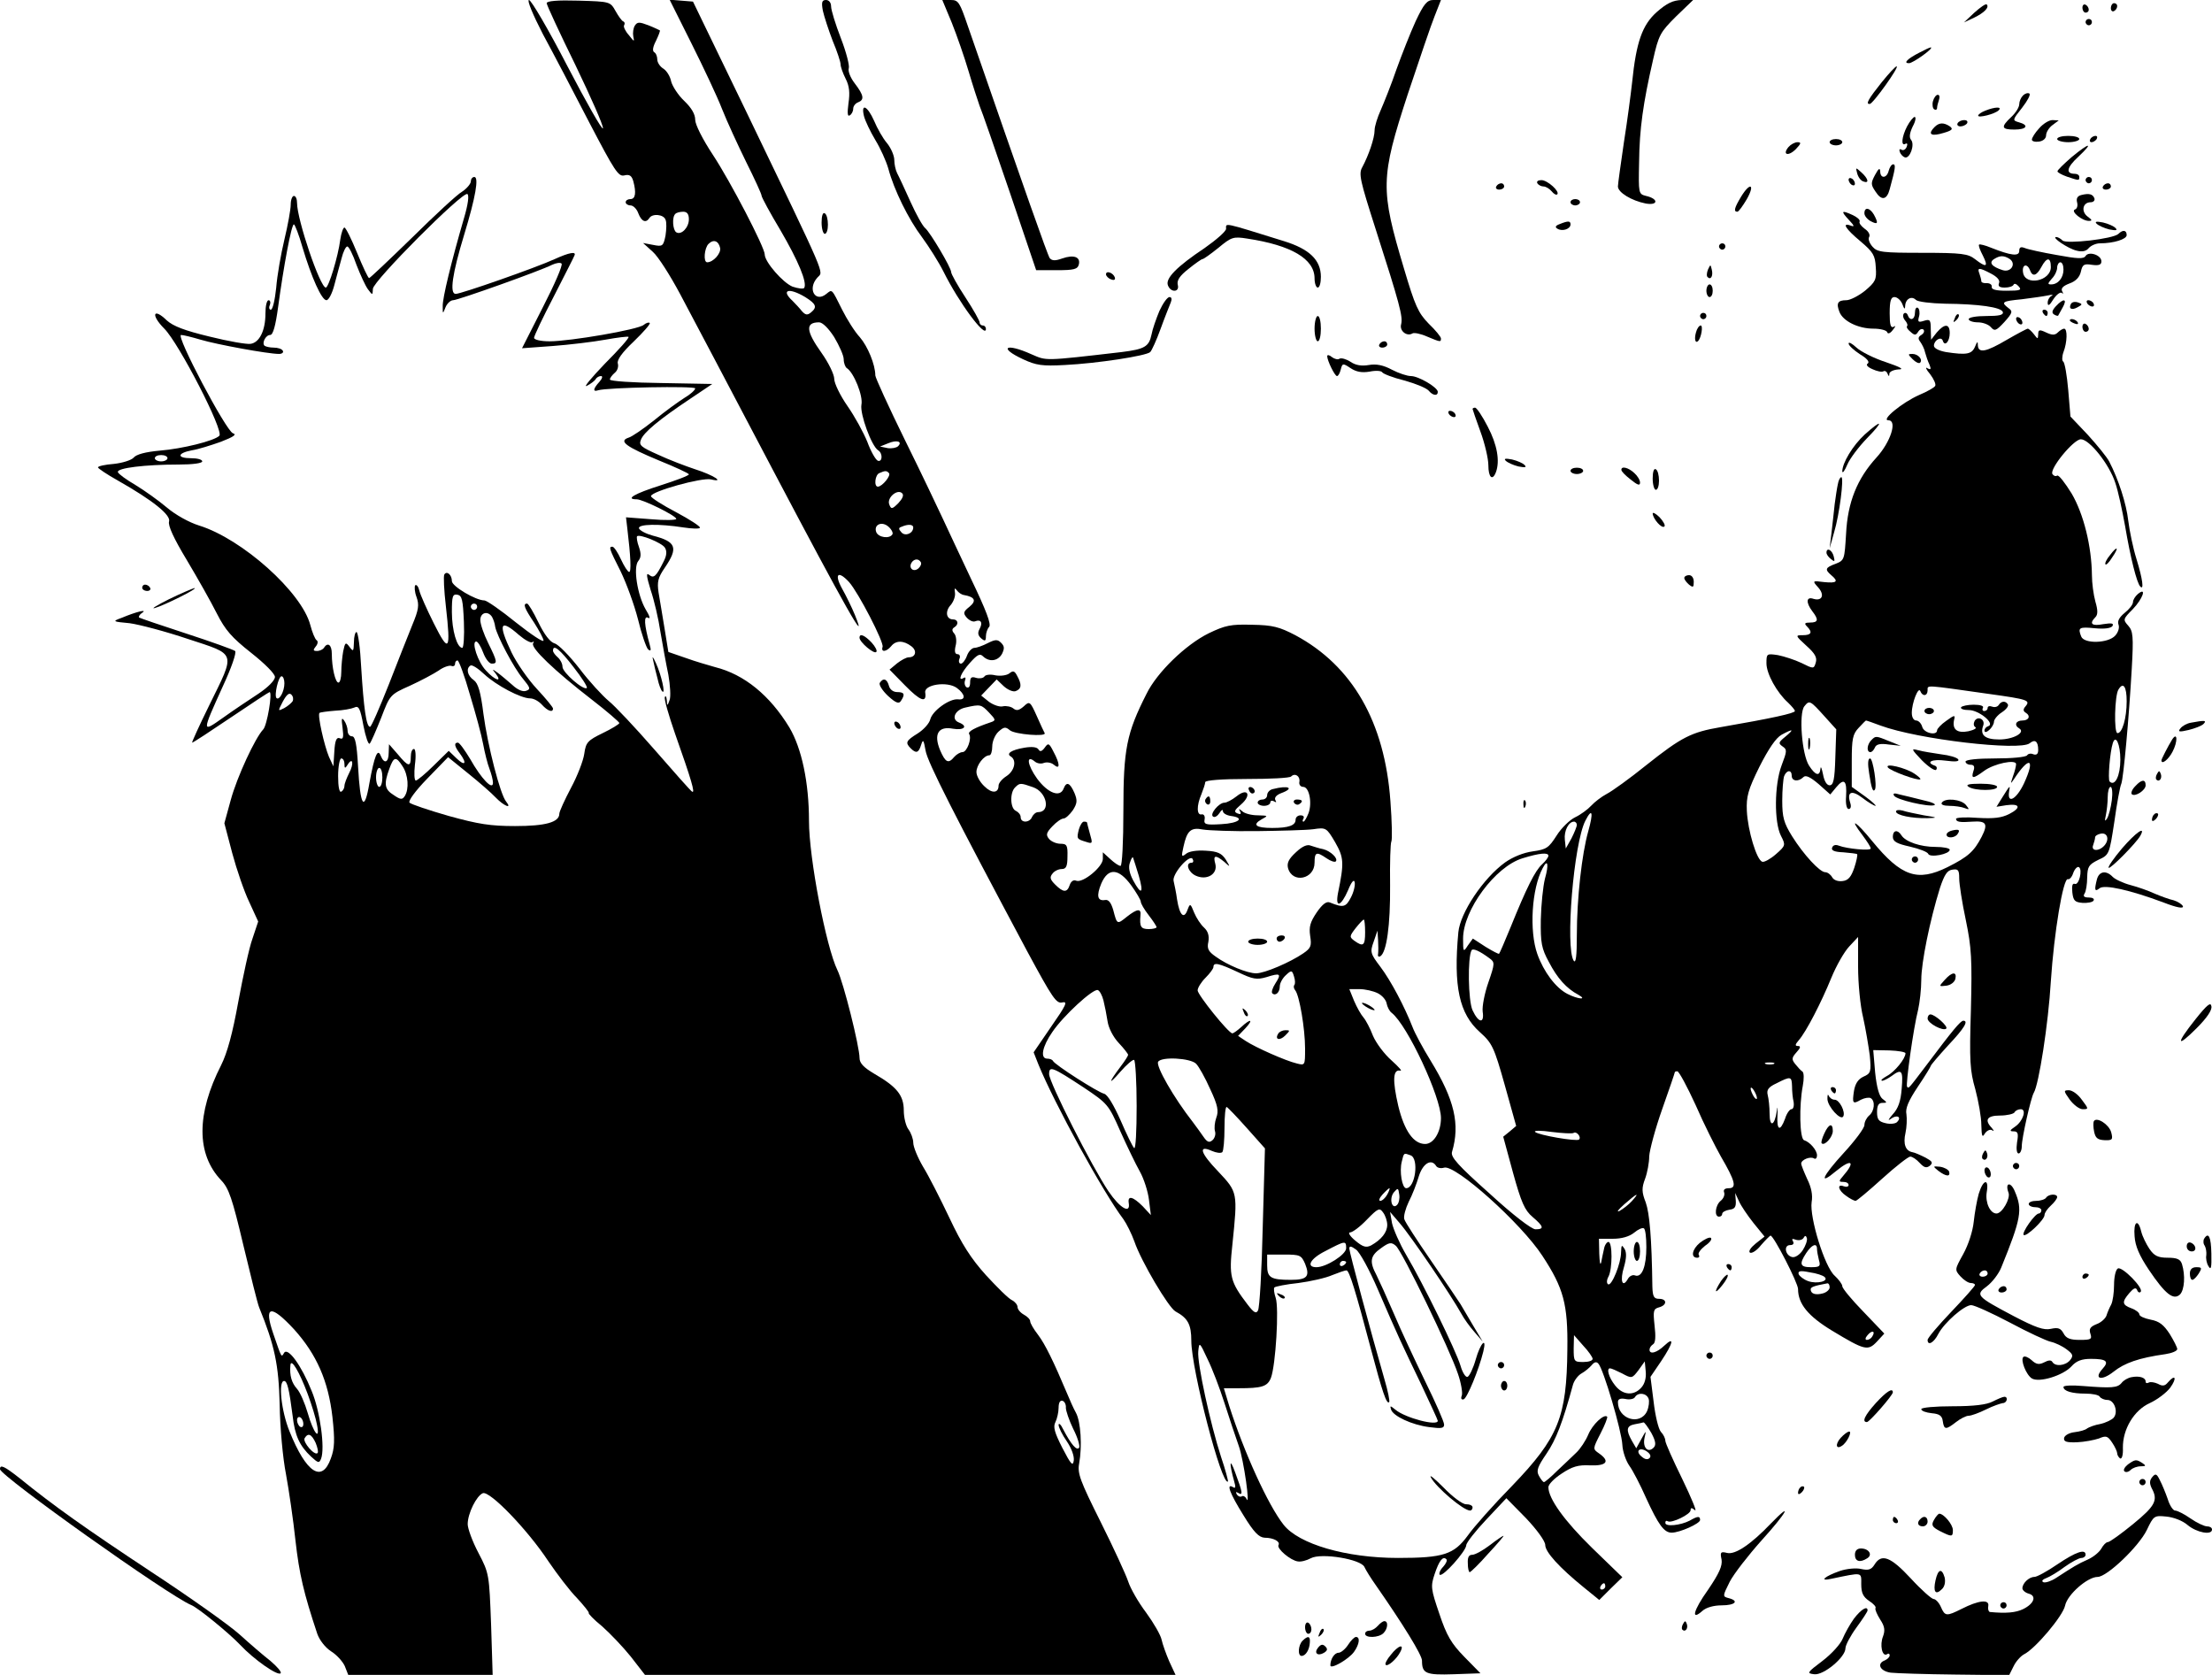 <svg version="1.0" xmlns="http://www.w3.org/2000/svg" width="700pt" height="530pt" viewBox="0 0 700 530" preserveAspectRatio="xMidYMid meet">
<g transform="translate(0,530) scale(0.1,-0.1)" fill="#000000" stroke="none">
<path d="M1718 5192 c32 -59 98 -185 147 -280 80 -153 92 -172 111 -167 16 4
23 -1 28 -18 10 -37 7 -57 -9 -57 -8 0 -15 -4 -15 -10 0 -5 7 -10 15 -10 9 0
20 -11 25 -25 10 -26 24 -32 35 -15 9 15 45 12 51 -5 4 -8 3 -31 0 -51 -7 -33
-9 -35 -39 -29 l-32 6 31 -28 c17 -15 55 -75 86 -133 31 -58 165 -312 298
-565 223 -423 300 -560 255 -450 -9 22 -27 59 -40 82 -26 47 -13 59 22 21 30
-34 111 -191 106 -205 -6 -18 12 -16 27 2 15 19 39 19 64 0 19 -14 14 -35 -8
-35 -8 0 -24 -9 -37 -19 l-24 -20 49 -50 c48 -49 69 -57 64 -23 -5 26 70 37
100 15 27 -20 29 -39 4 -36 -27 3 -81 -36 -88 -63 -3 -13 -21 -33 -40 -45 -37
-23 -40 -29 -22 -47 17 -17 25 -15 33 11 6 19 8 16 14 -18 6 -37 92 -205 322
-636 80 -148 92 -166 111 -161 18 4 11 -10 -35 -76 l-56 -82 15 -38 c51 -125
206 -407 269 -490 10 -14 26 -46 35 -71 21 -62 108 -209 130 -221 39 -21 50
-41 50 -93 0 -90 97 -463 116 -445 1 2 -8 37 -22 78 -34 105 -76 297 -72 334
3 30 4 30 29 -24 15 -30 39 -93 54 -140 15 -47 35 -107 45 -135 16 -44 38
-201 24 -167 -3 6 -10 10 -14 7 -5 -3 -12 0 -16 6 -4 8 -3 9 4 5 16 -10 15 0
-9 64 -18 50 -20 32 -3 -29 5 -17 4 -22 -4 -17 -23 14 -10 -20 33 -89 33 -54
49 -70 67 -71 28 0 50 -12 44 -23 -7 -11 38 -49 61 -52 10 -2 28 3 41 10 33
18 160 -3 170 -28 4 -9 20 -35 35 -56 87 -125 147 -222 147 -240 0 -41 12 -46
101 -43 l84 3 -51 52 c-41 42 -56 67 -79 136 -27 79 -28 87 -15 126 14 42 26
58 37 47 4 -3 -1 -14 -10 -24 -10 -10 -14 -22 -11 -25 9 -9 83 74 84 93 0 8
29 45 64 82 l63 67 62 -63 c35 -37 61 -73 61 -85 0 -22 44 -71 123 -135 l48
-39 36 36 37 36 -96 93 c-88 86 -138 156 -138 192 0 9 19 28 42 43 33 22 52
28 90 26 53 -2 64 13 28 38 -20 14 -20 14 5 63 14 27 23 51 21 53 -10 10 -47
-25 -60 -57 -8 -19 -25 -45 -38 -57 -12 -12 -40 -38 -60 -57 -20 -20 -39 -36
-42 -36 -3 0 -10 9 -16 20 -9 16 -4 29 24 70 30 44 51 98 84 219 4 13 16 29
27 35 11 6 25 18 32 26 8 10 15 12 21 5 16 -16 74 -214 76 -257 1 -21 11 -50
22 -66 11 -15 35 -61 53 -102 39 -85 57 -110 81 -110 26 0 90 29 90 40 0 13
-7 13 -33 -2 -29 -15 -77 -20 -77 -7 0 6 3 8 8 5 12 -7 72 22 72 35 0 8 3 9
14 0 7 -6 -11 38 -40 98 -30 61 -54 115 -54 122 0 7 -6 20 -14 28 -8 9 -18 52
-23 95 l-10 79 34 50 c38 57 43 80 10 49 -24 -23 -47 -29 -47 -13 0 6 5 13 11
17 8 4 9 25 5 59 -5 47 -4 53 14 58 26 7 26 27 0 27 -16 0 -20 7 -21 38 -2
155 -9 233 -21 267 -13 33 -13 46 -2 75 7 19 13 51 13 71 1 19 19 87 41 149
22 62 40 115 40 117 0 2 4 3 8 3 5 0 31 -48 58 -107 26 -60 63 -133 80 -163
45 -77 51 -100 25 -100 -13 0 -18 -5 -15 -13 3 -8 -2 -20 -11 -27 -17 -14 -21
-50 -5 -50 6 0 10 4 10 9 0 5 10 11 23 13 17 2 21 9 20 28 l-2 25 12 -26 c6
-14 27 -45 46 -69 l35 -43 -28 -22 c-16 -13 -24 -25 -18 -29 6 -3 22 7 35 24
14 16 28 30 30 30 10 0 87 -150 87 -169 0 -47 32 -86 108 -132 103 -62 113
-65 142 -34 l23 25 -66 69 c-37 38 -67 74 -67 81 0 6 -11 21 -24 33 -32 28
-80 185 -73 233 4 22 -1 47 -14 73 -10 22 -19 44 -19 49 0 12 29 24 41 16 5
-3 9 2 9 10 0 16 -22 42 -41 48 -14 5 -16 109 -4 172 4 21 4 41 -1 45 -5 3
-15 14 -23 24 -12 15 -11 20 4 37 13 14 14 20 5 20 -10 0 -10 4 2 18 24 27 72
121 103 197 16 39 41 83 57 100 l28 30 0 -95 c0 -52 7 -124 16 -160 8 -36 17
-90 21 -120 5 -52 3 -57 -20 -67 -17 -8 -26 -22 -30 -45 -6 -40 -4 -43 22 -28
12 6 26 8 31 5 15 -9 12 -41 -5 -55 -8 -7 -15 -20 -15 -30 0 -10 -30 -50 -66
-89 -67 -73 -81 -105 -24 -57 50 41 63 31 22 -16 -14 -16 -13 -18 1 -18 10 0
17 -4 17 -10 0 -5 -7 -7 -15 -4 -23 9 -18 -13 7 -30 12 -9 26 -16 30 -16 4 0
42 32 84 70 43 39 83 70 89 70 7 0 20 -9 30 -20 14 -15 21 -17 32 -9 11 10 8
14 -14 26 -16 8 -34 16 -41 17 -22 4 -30 26 -22 61 4 18 5 45 3 59 -4 18 6 42
36 87 23 34 41 64 41 66 0 3 25 32 55 65 52 55 65 78 48 78 -9 0 -35 -32 -114
-137 -62 -82 -58 -77 -64 -72 -5 6 20 186 35 244 5 22 10 65 10 95 0 54 27
187 59 290 14 42 23 56 39 58 19 3 22 -1 22 -28 0 -17 9 -76 21 -132 18 -87
20 -124 16 -284 -5 -162 -3 -192 14 -251 10 -38 19 -88 19 -113 1 -36 3 -41
11 -27 6 9 16 14 22 11 8 -5 8 -3 0 7 -24 25 -15 39 26 39 22 0 43 5 46 10 3
6 12 10 20 10 19 0 7 -38 -18 -55 -18 -12 -18 -15 -5 -15 14 0 16 -7 11 -35
-3 -21 -1 -35 5 -35 5 0 10 10 10 23 0 26 29 154 38 169 16 26 46 218 54 353
10 153 39 328 54 323 5 -2 13 7 17 20 5 13 13 21 18 18 12 -8 0 -58 -13 -53
-8 3 -10 -6 -8 -27 3 -26 8 -31 32 -33 16 -1 32 2 35 7 4 6 -3 10 -15 10 -15
0 -19 4 -13 13 4 6 8 29 8 51 1 34 5 40 35 55 35 16 35 17 51 121 8 58 18 112
22 120 7 19 24 206 33 363 6 104 4 120 -11 137 -17 19 -17 21 14 52 32 33 46
73 16 48 -8 -7 -15 -18 -15 -25 0 -8 -12 -23 -26 -34 -17 -14 -24 -26 -20 -37
4 -10 -1 -25 -10 -35 -22 -25 -99 -27 -108 -3 -11 28 -7 31 43 26 31 -3 51 0
56 7 5 9 -3 10 -29 6 -36 -7 -46 1 -25 22 8 8 8 22 0 49 -6 22 -11 59 -11 84
-1 91 -26 193 -64 258 -21 34 -41 60 -46 57 -5 -3 -11 -1 -15 5 -10 16 67 110
90 110 27 0 90 -79 109 -138 9 -26 22 -87 31 -137 17 -100 37 -180 48 -191 12
-13 8 22 -12 87 -11 35 -22 89 -26 121 -6 54 -31 131 -60 187 -7 14 -38 52
-68 85 l-55 58 -7 84 c-4 46 -11 87 -16 90 -4 2 -4 16 1 30 12 31 13 74 2 74
-4 0 -13 -5 -20 -12 -9 -9 -18 -9 -37 0 -21 10 -25 9 -25 -6 -1 -16 -1 -16
-14 1 -7 9 -16 17 -19 17 -3 0 -33 -16 -66 -35 -66 -39 -91 -44 -92 -17 0 13
-2 12 -9 -5 -10 -24 -27 -27 -92 -17 -22 4 -38 12 -38 20 0 17 23 31 28 16 6
-20 22 -3 22 24 0 30 -16 31 -41 2 l-18 -23 -1 33 c0 29 -2 33 -21 27 -19 -6
-21 -4 -16 14 3 11 1 24 -4 27 -5 3 -9 -4 -9 -15 0 -23 -16 -28 -23 -8 -2 6
-8 9 -12 5 -4 -4 -3 -14 3 -21 7 -8 10 -16 7 -19 -3 -3 2 -11 11 -18 13 -12
17 -11 24 0 5 8 12 11 17 7 4 -5 1 -12 -7 -17 -10 -6 -11 -12 -3 -22 5 -7 13
-22 15 -33 3 -11 9 -29 14 -39 6 -15 4 -17 -7 -11 -7 5 -4 -4 9 -19 12 -16 19
-32 16 -37 -2 -5 -25 -18 -51 -29 -54 -24 -122 -80 -97 -80 29 0 7 -69 -38
-118 -61 -67 -91 -141 -96 -241 -5 -81 -5 -84 -33 -95 -33 -12 -35 -18 -14
-36 24 -20 18 -26 -22 -22 -38 5 -38 4 -20 -16 22 -24 14 -45 -14 -37 -23 8
-25 -11 -4 -39 21 -27 19 -36 -7 -36 -17 0 -19 -3 -10 -12 19 -19 14 -28 -13
-28 -24 0 -24 -1 11 -33 28 -25 35 -38 30 -54 -6 -20 -7 -20 -45 -1 -21 10
-55 21 -75 25 -35 5 -36 5 -36 -26 0 -33 33 -93 69 -125 11 -11 21 -22 21 -26
0 -7 -73 -23 -235 -51 -93 -16 -123 -31 -235 -120 -52 -42 -109 -83 -125 -91
-17 -9 -39 -26 -49 -37 -11 -12 -34 -29 -51 -37 -17 -8 -44 -34 -59 -58 -25
-39 -32 -44 -75 -50 -30 -4 -64 -18 -88 -35 -69 -50 -142 -159 -148 -221 -16
-172 3 -258 68 -316 39 -35 45 -47 79 -168 l36 -129 -20 -17 -21 -17 31 -114
c26 -94 37 -119 62 -140 35 -30 38 -39 9 -39 -12 0 -71 45 -145 113 -101 90
-124 116 -119 132 26 87 8 165 -68 289 -24 39 -50 87 -57 106 -25 64 -68 146
-102 191 -31 41 -33 46 -21 79 l12 35 2 -30 c1 -16 1 -36 0 -44 -2 -7 2 -10 7
-7 20 12 32 98 31 224 -1 71 1 134 4 139 3 5 2 63 -3 128 -18 250 -120 428
-301 525 -50 26 -71 32 -137 33 -67 2 -85 -2 -137 -27 -73 -36 -164 -124 -197
-192 -63 -124 -73 -175 -73 -367 0 -103 -4 -177 -9 -177 -6 0 -20 10 -33 22
l-23 21 0 -21 c0 -25 -63 -77 -84 -69 -9 4 -17 -2 -21 -14 -8 -24 -20 -24 -46
2 -16 16 -18 23 -8 35 6 8 19 14 29 14 14 0 18 9 18 40 1 35 -2 40 -22 40 -13
0 -29 7 -36 15 -11 13 -9 20 10 40 13 14 29 25 36 25 6 0 19 12 29 26 14 22
15 31 5 55 -14 32 -25 37 -34 14 -11 -30 -50 -15 -84 31 -31 43 -36 78 -7 54
7 -6 20 -8 29 -4 9 3 23 1 31 -6 20 -17 20 2 -1 41 -14 28 -17 29 -28 13 -9
-12 -15 -14 -20 -5 -5 7 -20 9 -44 5 -42 -7 -59 -19 -43 -28 19 -12 12 -45
-14 -62 -14 -9 -25 -22 -25 -30 0 -24 -21 -26 -45 -2 -14 13 -25 33 -25 45 0
22 24 53 41 53 5 0 9 13 9 28 0 16 9 37 20 47 17 15 22 16 36 4 16 -13 116
-21 110 -9 -2 3 -13 27 -25 54 -21 47 -23 48 -41 31 -15 -13 -23 -15 -33 -7
-7 6 -22 9 -33 7 -10 -3 -30 4 -44 14 l-25 20 24 25 25 26 22 -21 c13 -12 30
-19 38 -16 19 7 20 21 5 48 -8 16 -13 18 -25 8 -8 -6 -27 -9 -44 -6 -16 4 -32
2 -35 -4 -4 -5 -15 -7 -26 -4 -15 5 -19 1 -19 -15 0 -12 -4 -18 -11 -15 -6 4
-8 14 -5 22 3 8 1 11 -4 8 -21 -13 -9 16 19 47 24 27 32 31 42 21 20 -19 47
-15 60 8 8 17 8 24 -3 35 -11 11 -18 11 -42 -1 -15 -8 -35 -15 -42 -15 -8 0
-19 -11 -24 -25 -5 -14 -14 -25 -19 -25 -6 0 -8 7 -5 15 4 8 1 15 -6 15 -8 0
-10 9 -6 26 4 14 2 32 -4 39 -8 9 -8 15 0 20 15 9 12 25 -4 25 -22 0 -26 26
-7 46 9 11 15 28 13 39 -2 14 -1 16 6 7 5 -7 15 -14 23 -15 34 -6 40 -18 17
-37 -19 -15 -21 -20 -9 -34 8 -9 20 -15 27 -12 18 7 25 -4 14 -24 -7 -13 -5
-21 5 -30 12 -10 15 -9 15 7 0 10 5 24 10 29 8 8 -10 54 -56 150 -36 76 -77
164 -91 194 -14 30 -67 142 -119 247 -52 106 -94 198 -94 205 0 34 -24 92 -49
121 -16 17 -41 57 -56 87 -34 68 -31 65 -50 50 -35 -29 -61 16 -28 52 19 21
35 -16 -227 528 l-167 345 -37 3 -37 3 69 -138 c38 -76 82 -169 97 -208 15
-38 50 -114 76 -167 27 -54 49 -102 49 -107 0 -5 27 -55 60 -110 56 -96 85
-165 75 -182 -3 -4 -19 -2 -37 4 -30 12 -88 78 -88 102 0 22 -108 230 -164
315 -33 50 -56 96 -56 111 0 18 -12 38 -35 60 -19 18 -37 46 -41 61 -3 16 -14
34 -25 41 -10 6 -19 19 -19 29 0 9 -4 20 -10 23 -6 4 -4 17 6 36 8 17 14 32
12 33 -2 1 -18 9 -36 16 -29 11 -35 11 -43 -1 -5 -8 -7 -23 -5 -34 4 -18 3
-18 -14 4 -11 12 -18 27 -15 31 3 5 2 10 -2 12 -5 1 -16 17 -25 33 -17 30 -17
30 -117 33 -67 2 -101 -1 -101 -8 0 -6 41 -94 91 -196 49 -102 89 -192 87
-200 -2 -7 -52 81 -112 196 -60 116 -115 210 -122 210 -7 0 12 -46 44 -108z
m462 -586 c0 -26 -24 -51 -40 -41 -11 7 -14 48 -3 58 3 4 15 7 25 7 12 0 18
-7 18 -24z m99 -91 c3 -17 -22 -45 -41 -45 -13 0 -9 45 4 58 16 16 32 10 37
-13z m269 -155 c35 -22 39 -32 18 -49 -11 -9 -17 -8 -28 4 -7 9 -21 24 -30 33
-38 35 -12 43 40 12z m92 -127 c16 -27 30 -58 30 -70 0 -12 5 -25 10 -28 22
-14 52 -88 46 -116 -5 -29 32 -131 53 -144 15 -9 14 -38 -1 -33 -7 3 -22 29
-33 59 -12 30 -40 81 -63 114 -23 33 -42 72 -42 86 0 14 -18 51 -40 82 -50 70
-52 97 -8 97 11 0 30 -19 48 -47z m202 -345 c-5 -5 -20 -8 -33 -6 l-24 5 25
10 c28 12 47 6 32 -9z m-29 -85 c8 -7 -21 -43 -35 -43 -13 0 -9 38 5 43 18 8
23 8 30 0z m30 -95 c-20 -20 -23 -20 -29 -4 -8 21 26 50 41 35 6 -6 1 -17 -12
-31z m-19 -99 c-9 -15 -44 -10 -51 7 -9 24 18 36 39 17 10 -9 15 -20 12 -24z
m66 22 c0 -19 -25 -29 -37 -16 -10 11 -10 15 0 18 20 9 37 8 37 -2z m24 -110
c3 -5 -1 -14 -8 -20 -16 -13 -32 2 -21 19 8 12 22 13 29 1z m3381 -417 c122
-17 131 -20 115 -39 -8 -9 -8 -15 0 -20 17 -10 11 -25 -10 -25 -21 0 -27 -15
-10 -25 21 -13 -19 -35 -63 -35 -46 0 -62 14 -51 44 7 19 -16 32 -27 15 -4 -8
-4 -16 2 -20 6 -3 -4 -9 -22 -13 -36 -7 -52 6 -45 37 4 15 1 15 -25 -4 -16
-11 -29 -25 -29 -30 0 -18 -42 -9 -47 11 -3 11 -12 20 -19 20 -8 0 -14 10 -14
24 0 32 21 85 27 69 7 -18 23 -16 23 3 0 17 -10 17 195 -12z m435 -23 c0 -54
-14 -101 -29 -101 -12 0 -9 120 3 138 15 25 26 10 26 -37z m-956 -48 l37 -41
-3 -89 c-2 -70 -6 -88 -18 -88 -9 0 -17 13 -21 35 -4 19 -7 27 -8 18 -2 -26
-16 -22 -36 9 -23 35 -33 166 -15 188 16 20 18 19 64 -32z m-2644 12 c22 -23
22 -25 4 -31 -50 -17 -72 -29 -67 -37 9 -14 -7 -57 -21 -57 -7 0 -19 -7 -26
-15 -19 -23 -28 -18 -45 21 -21 51 -6 77 41 68 35 -6 49 8 18 20 -25 10 -12
40 21 47 48 11 50 10 75 -16z m2821 -41 c119 -44 441 -81 472 -56 17 14 27 6
27 -21 0 -13 -5 -17 -15 -14 -8 4 -17 2 -20 -3 -4 -6 -49 -10 -101 -10 -56 0
-94 -4 -94 -10 0 -5 7 -10 16 -10 11 0 14 -6 9 -20 -8 -25 -1 -25 33 0 32 24
102 38 102 22 0 -6 -4 -23 -10 -39 -8 -24 -8 -25 3 -9 49 75 69 67 32 -13 -24
-51 -54 -67 -47 -25 4 21 3 20 -22 -20 l-18 -29 31 5 c44 6 48 -8 9 -28 -24
-12 -48 -15 -100 -12 -37 3 -68 1 -68 -3 0 -10 12 -12 52 -9 44 3 50 -7 29
-48 -24 -46 -42 -63 -108 -96 -95 -47 -146 -30 -238 82 -52 64 -76 78 -31 19
14 -19 26 -37 26 -42 0 -8 -75 -1 -101 9 -10 4 -18 2 -21 -6 -4 -9 7 -14 35
-15 22 -2 42 -4 44 -6 2 -2 -2 -22 -9 -43 -10 -29 -19 -40 -37 -42 -15 -2 -28
3 -33 12 -5 9 -15 16 -22 16 -17 0 -68 55 -105 114 -26 42 -31 60 -31 112 0
34 3 69 6 78 8 20 24 21 24 1 0 -17 21 -20 37 -4 7 7 21 1 48 -22 l37 -33 19
23 c25 30 34 21 31 -29 -2 -24 2 -40 8 -40 7 0 9 8 5 20 -11 35 5 41 39 15 18
-14 37 -25 41 -25 4 0 -11 14 -33 30 l-42 30 0 82 c0 70 3 85 22 105 12 13 22
23 23 23 2 0 22 -7 46 -16z m-301 -35 c-22 -18 -23 -21 -9 -31 15 -10 14 -15
-3 -60 -23 -61 -24 -180 -2 -223 15 -29 15 -31 -16 -58 -17 -15 -37 -26 -43
-24 -18 5 -46 99 -49 161 -2 46 4 67 40 140 29 57 52 91 70 101 37 20 41 18
12 -6z m1060 -73 c0 -50 -17 -86 -34 -69 -6 6 1 93 10 121 9 30 24 -3 24 -52z
m-2598 -70 c-2 -9 4 -16 12 -16 19 0 29 -50 17 -83 -6 -15 -13 -27 -16 -27 -4
0 -3 5 0 10 3 6 -1 10 -9 10 -9 0 -16 -6 -16 -14 0 -18 -22 -26 -74 -26 -52 0
-64 10 -34 27 22 12 22 12 -12 13 -20 0 -42 6 -49 13 -11 9 -12 9 -7 0 5 -9 2
-11 -8 -7 -12 5 -10 10 11 28 35 30 22 55 -14 26 -14 -11 -31 -20 -38 -20 -18
0 -48 -37 -36 -44 5 -4 14 2 20 11 6 10 11 13 11 6 0 -6 11 -13 25 -15 46 -6
26 -23 -30 -26 -49 -3 -56 -1 -53 15 2 10 -2 17 -9 16 -16 -4 -17 27 -1 64 6
15 12 33 12 38 1 6 52 10 133 10 72 0 135 3 139 8 12 12 29 1 26 -17z m-843
-17 c44 -15 57 -79 16 -79 -7 0 -15 -7 -19 -15 -7 -19 -36 -20 -36 -1 0 8 -7
16 -15 20 -18 7 -20 57 -3 74 15 15 17 15 57 1z m3414 -41 c-3 -24 -10 -50
-15 -58 -7 -11 -8 -8 -4 10 3 14 6 40 6 58 0 17 4 32 9 32 5 0 7 -19 4 -42z
m-1657 -99 c-20 -71 -36 -211 -36 -329 0 -65 -3 -90 -10 -80 -27 42 0 371 37
443 22 43 26 26 9 -34z m-36 21 c0 -6 -8 -25 -17 -43 l-18 -32 -3 28 c-3 28
12 57 29 57 5 0 9 -5 9 -10z m-1012 -20 c75 1 155 3 178 6 40 6 42 5 69 -41
28 -49 29 -65 9 -162 -9 -48 10 -41 32 10 11 27 19 36 21 25 2 -9 -3 -31 -12
-48 -16 -31 -24 -33 -66 -16 -11 5 -24 -5 -42 -31 -21 -31 -25 -46 -21 -74 5
-32 3 -39 -22 -56 -41 -28 -122 -63 -149 -63 -28 0 -91 26 -128 53 -23 16 -28
25 -23 47 3 19 -1 33 -14 45 -10 9 -24 30 -31 47 -12 30 -13 30 -21 9 -11 -31
-25 -18 -33 32 -3 23 -9 50 -11 59 -6 21 50 86 60 70 4 -7 2 -12 -3 -12 -21 0
-11 -30 13 -41 35 -16 70 5 62 37 -8 28 0 30 28 7 20 -18 20 -18 5 7 -13 20
-26 26 -63 28 -29 2 -54 -2 -63 -10 -14 -11 -15 -9 -8 22 11 51 23 63 62 55
18 -3 95 -6 171 -5z m2682 -45 c-17 -20 -44 -19 -36 1 3 9 6 19 6 24 0 5 8 10
18 12 21 4 28 -18 12 -37z m-1760 -33 c0 -5 -9 -17 -20 -27 -22 -20 -49 -74
-100 -200 -18 -44 -34 -81 -36 -83 -1 -2 -20 8 -43 22 l-40 26 -16 -22 c-14
-22 -15 -21 -15 22 0 90 102 228 188 254 55 17 82 19 82 8z m-1296 -64 c16
-56 8 -62 -18 -14 -12 23 -16 42 -10 57 4 13 9 20 10 14 2 -5 10 -31 18 -57z
m1285 -9 c-6 -24 -12 -82 -13 -129 -1 -74 2 -91 26 -135 26 -50 55 -83 93
-103 30 -17 -2 -14 -35 3 -37 19 -75 70 -95 126 -26 73 -18 207 17 272 16 31
20 12 7 -34z m-1309 -21 c16 -22 30 -46 30 -51 0 -6 11 -25 25 -43 14 -18 25
-35 25 -38 0 -3 -11 -6 -25 -6 -25 0 -29 8 -26 43 3 23 -10 22 -43 -4 -31 -25
-31 -25 -43 21 -7 24 -15 34 -26 32 -24 -4 -28 13 -12 52 22 51 55 49 95 -6z
m740 -148 c0 -43 -6 -47 -34 -27 -16 12 -16 14 4 40 12 15 23 27 26 27 2 0 4
-18 4 -40z m393 -82 c18 -13 18 -16 -3 -77 -12 -34 -20 -76 -18 -92 6 -39 -13
-37 -32 4 -14 30 -16 168 -3 190 4 7 25 -2 56 -25z m-796 -44 c48 -23 60 -25
91 -16 44 14 48 11 28 -20 -9 -14 -13 -27 -10 -31 10 -10 24 2 24 22 0 10 9
26 19 35 18 17 20 16 26 -4 4 -12 4 -24 1 -27 -3 -4 -2 -11 3 -17 13 -16 31
-121 31 -184 0 -54 0 -54 -27 -47 -34 8 -129 50 -161 71 l-24 16 23 24 c27 29
17 32 -13 4 -12 -11 -25 -20 -28 -20 -12 0 -110 122 -110 136 0 8 11 26 25 40
14 14 25 29 25 34 0 16 17 12 77 -16z m-425 -90 c4 -16 10 -46 13 -66 3 -21
18 -50 35 -68 17 -18 30 -35 30 -38 0 -3 -10 -19 -23 -36 -40 -53 -41 -63 -2
-18 20 23 40 40 44 38 4 -3 8 -69 8 -146 0 -79 -3 -138 -8 -133 -5 5 -24 44
-43 88 -22 49 -41 81 -52 84 -19 4 -157 92 -162 104 -2 4 -10 7 -18 7 -23 0
-16 38 16 84 35 52 129 138 144 133 6 -2 14 -17 18 -33z m868 23 c14 -7 26
-21 28 -32 2 -11 9 -25 16 -30 50 -39 156 -267 156 -333 0 -44 -23 -82 -50
-82 -37 0 -66 42 -85 120 -19 82 -17 117 6 112 8 -2 -5 12 -27 32 -23 20 -49
55 -59 78 -9 24 -23 50 -30 58 -8 9 -21 32 -30 53 l-15 37 32 0 c18 0 44 -6
58 -13z m1670 -190 c0 -17 -34 -59 -59 -72 -14 -8 -21 -14 -15 -15 5 0 19 7
30 15 32 24 37 18 32 -40 -3 -40 -11 -63 -29 -82 -13 -15 -16 -21 -6 -14 19
15 37 7 20 -10 -5 -5 -22 -7 -37 -3 -21 5 -26 12 -26 35 0 21 5 29 17 29 15 0
16 1 0 13 -10 8 -18 35 -23 83 l-6 71 51 -1 c28 -1 51 -5 51 -9z m-2245 -33
c9 -9 29 -45 45 -81 24 -51 27 -69 19 -90 -5 -14 -7 -33 -4 -43 3 -9 -1 -22
-8 -28 -10 -9 -17 -6 -28 10 -8 11 -23 33 -34 47 -61 78 -118 178 -110 191 10
17 102 12 120 -6z m1828 -1 c-7 -2 -19 -2 -25 0 -7 3 -2 5 12 5 14 0 19 -2 13
-5z m-2184 -74 c76 -51 79 -54 116 -138 21 -47 49 -105 62 -128 13 -23 26 -64
29 -90 l6 -48 -26 28 c-31 31 -48 35 -44 10 6 -36 -28 -16 -64 37 -52 77 -188
345 -188 371 0 27 10 23 109 -42z m2242 4 c0 -16 2 -38 5 -50 2 -13 -1 -23 -7
-23 -5 0 -15 -13 -20 -30 -16 -43 -27 -37 -24 13 1 23 0 29 -2 12 -7 -48 -23
-54 -23 -9 0 21 -3 48 -6 59 -4 16 2 25 28 37 45 23 48 22 49 -9z m-111 -38
c0 -5 -5 -3 -10 5 -5 8 -10 20 -10 25 0 6 5 3 10 -5 5 -8 10 -19 10 -25z
m-1614 -95 l57 -64 -7 -249 c-3 -137 -10 -256 -15 -264 -6 -11 -13 -7 -33 19
-55 72 -59 89 -48 190 17 165 17 165 -45 231 -57 59 -64 85 -20 65 14 -6 28
-8 33 -4 4 4 7 39 7 77 0 38 3 68 7 66 3 -1 32 -31 64 -67z m1034 -15 c9 6 25
-13 17 -21 -7 -7 -129 14 -139 24 -5 5 18 5 53 0 33 -4 65 -6 69 -3z m-516
-71 c27 -10 15 -104 -14 -104 -13 0 -22 53 -14 84 7 29 6 28 28 20z m81 -34
c4 -6 15 -8 25 -5 35 11 244 -176 311 -279 67 -102 81 -153 79 -296 -2 -215
-28 -279 -175 -432 -58 -59 -121 -130 -140 -157 -44 -60 -77 -71 -221 -71
-165 0 -314 44 -362 105 -49 62 -125 229 -172 376 l-17 56 46 0 c74 0 92 5
103 33 15 40 26 221 15 253 -5 15 -7 30 -4 33 3 3 37 10 76 14 38 5 87 16 107
25 20 8 40 15 45 15 9 0 29 -66 78 -251 35 -132 49 -174 57 -166 3 2 -4 36
-15 73 -43 149 -111 402 -111 413 0 9 6 8 21 -3 12 -8 43 -65 70 -128 63 -146
74 -169 137 -300 28 -60 52 -111 52 -114 0 -18 -103 9 -134 35 -16 13 -18 14
-14 1 6 -21 66 -49 121 -56 38 -5 47 -4 47 8 0 9 -27 70 -60 137 -33 68 -78
164 -99 214 -22 51 -47 106 -55 122 -23 43 -20 61 14 85 26 19 33 20 47 8 20
-16 172 -330 197 -406 10 -29 15 -60 12 -68 -4 -10 -1 -14 6 -12 11 4 48 94
62 151 12 49 -9 28 -24 -25 -8 -28 -20 -53 -26 -55 -6 -2 -16 14 -22 35 -14
47 -118 260 -172 351 -21 36 -41 82 -45 101 l-6 35 30 -35 c38 -44 162 -227
196 -288 8 -15 26 -40 41 -57 l26 -30 -27 45 c-15 25 -34 58 -43 73 -10 15
-52 78 -95 140 -42 61 -80 119 -83 129 -3 9 4 34 14 55 11 21 25 57 32 81 13
41 40 57 55 32z m-155 -90 c-6 -11 -16 -20 -22 -20 -6 0 -3 9 7 20 10 11 20
20 22 20 2 0 -1 -9 -7 -20z m31 -33 c-16 -16 -26 20 -10 40 13 15 14 14 17 -7
2 -12 -1 -27 -7 -33z m743 12 c-10 -11 -28 -25 -39 -31 -11 -5 -4 4 15 21 41
36 51 40 24 10z m-774 -75 c0 -24 -19 -47 -51 -65 -16 -8 -26 -5 -50 15 -17
14 -24 26 -17 26 8 0 32 18 53 40 36 37 41 39 52 23 7 -9 13 -27 13 -39z m820
-70 c0 -62 -14 -98 -36 -90 -7 3 -18 -2 -23 -12 -17 -29 -25 -4 -12 38 8 28 9
46 2 58 -9 14 -10 13 -11 -10 0 -36 -30 -109 -41 -102 -5 3 -5 13 1 24 13 24
13 110 0 110 -5 0 -12 -10 -14 -22 -3 -13 -7 -32 -9 -43 -3 -11 -5 1 -6 28
l-1 47 44 0 c28 0 52 7 67 19 13 11 27 17 31 14 5 -2 8 -29 8 -59z m495 -10
c-9 -14 -24 -24 -33 -22 -22 4 -29 38 -7 38 10 0 13 5 9 12 -5 8 -2 9 9 5 9
-3 20 -1 24 5 5 9 8 9 11 0 2 -7 -4 -24 -13 -38z m-1445 6 c0 -20 -63 -60 -94
-60 -34 0 -20 27 28 51 63 33 66 34 66 9z m1490 -2 c0 -7 3 -23 6 -35 6 -20 3
-23 -25 -23 -35 0 -38 10 -15 45 18 27 34 33 34 13z m-1620 -47 c16 -40 7 -51
-45 -51 -64 0 -75 7 -75 46 l0 34 54 0 c50 0 54 -2 66 -29z m130 5 c0 -3 -4
-8 -10 -11 -5 -3 -10 -1 -10 4 0 6 5 11 10 11 6 0 10 -2 10 -4z m1514 -47 c15
-13 -24 -23 -52 -13 -14 5 -27 15 -30 22 -3 10 5 12 34 6 22 -3 43 -10 48 -15z
m16 -33 c0 -7 -10 -16 -22 -19 -23 -6 -38 -1 -38 13 0 7 10 11 53 19 4 0 7 -5
7 -13z m135 -155 c-3 -6 -11 -11 -17 -11 -6 0 -6 6 2 15 14 17 26 13 15 -4z
m-885 -71 c0 -6 -13 -10 -30 -10 -29 0 -30 2 -30 43 l1 42 29 -33 c17 -18 30
-37 30 -42z m154 -91 c-24 -27 -59 -24 -83 7 -20 25 -28 54 -16 54 4 0 20 -7
38 -16 31 -17 32 -16 52 10 l20 28 3 -32 c2 -20 -3 -39 -14 -51z m23 -35 c3
-8 1 -26 -5 -40 -22 -46 -92 -25 -92 29 0 10 8 13 24 10 13 -3 27 0 30 6 10
16 36 13 43 -5z m9 -109 c14 -26 15 -38 7 -46 -18 -18 -35 0 -29 30 6 26 6 26
-10 -3 l-16 -29 -14 24 c-19 34 -17 47 9 52 12 2 25 5 28 6 3 0 14 -15 25 -34z
m-6 -79 c-6 -6 -15 -4 -24 4 -22 17 -9 32 14 18 12 -8 16 -16 10 -22z m-140
-406 c0 -5 -5 -10 -11 -10 -5 0 -7 5 -4 10 3 6 8 10 11 10 2 0 4 -4 4 -10z"></path>
<path d="M6325 3069 c-4 -6 -13 -8 -21 -5 -8 3 -14 1 -14 -4 0 -6 -5 -10 -11
-10 -5 0 -7 5 -4 10 4 6 -8 10 -29 10 -19 0 -37 -4 -40 -8 -3 -5 8 -9 25 -9
31 0 84 -43 61 -51 -7 -2 -12 -8 -12 -14 0 -6 6 -6 15 2 8 7 15 19 15 26 0 7
11 21 25 30 14 9 22 20 19 25 -7 12 -21 11 -29 -2z"></path>
<path d="M6090 3050 c0 -5 7 -10 15 -10 8 0 15 5 15 10 0 6 -7 10 -15 10 -8 0
-15 -4 -15 -10z"></path>
<path d="M5722 2945 c0 -16 2 -22 5 -12 2 9 2 23 0 30 -3 6 -5 -1 -5 -18z"></path>
<path d="M5922 2958 c-14 -14 -16 -38 -3 -38 5 0 11 7 14 14 4 11 17 14 44 10
l38 -4 -35 14 c-44 18 -44 18 -58 4z"></path>
<path d="M6082 2894 c21 -21 41 -34 45 -30 4 5 2 11 -4 13 -31 11 -9 22 34 16
30 -4 44 -3 40 4 -4 6 -28 13 -54 16 -26 4 -59 9 -73 13 -23 6 -22 4 12 -32z"></path>
<path d="M5915 2853 c7 -47 12 -61 18 -52 8 10 -6 99 -15 99 -7 0 -8 -17 -3
-47z"></path>
<path d="M5974 2872 c6 -11 97 -44 103 -38 2 2 -7 10 -19 18 -29 19 -93 34
-84 20z"></path>
<path d="M6230 2810 c20 -13 90 -13 90 0 0 6 -24 10 -52 10 -38 0 -49 -3 -38
-10z"></path>
<path d="M5994 2782 c8 -13 108 -36 127 -30 8 3 -8 10 -36 16 -27 7 -61 15
-74 18 -16 5 -22 4 -17 -4z"></path>
<path d="M6145 2760 c-4 -6 6 -10 24 -10 16 0 38 -3 48 -7 16 -6 16 -5 4 10
-15 18 -66 23 -76 7z"></path>
<path d="M6000 2732 c0 -12 51 -22 99 -21 34 1 34 2 -11 9 -25 5 -56 11 -67
15 -12 3 -21 2 -21 -3z"></path>
<path d="M6178 2672 c-10 -2 -18 -8 -18 -13 0 -13 27 -11 35 2 9 13 4 16 -17
11z"></path>
<path d="M5990 2652 c0 -15 13 -22 54 -31 30 -7 56 -17 58 -23 5 -13 68 -1 68
13 0 5 -20 9 -45 9 -47 0 -95 16 -108 37 -12 19 -27 16 -27 -5z"></path>
<path d="M6050 2580 c0 -5 5 -10 10 -10 6 0 10 5 10 10 0 6 -4 10 -10 10 -5 0
-10 -4 -10 -10z"></path>
<path d="M3952 2801 c2 -7 7 -12 11 -12 12 1 9 15 -3 20 -7 2 -11 -2 -8 -8z"></path>
<path d="M4028 2803 c-10 -2 -18 -11 -18 -19 0 -8 -7 -14 -15 -14 -8 0 -15 -4
-15 -10 0 -5 9 -10 20 -10 11 0 20 5 20 11 0 5 5 7 12 3 7 -4 8 -3 4 4 -4 8 3
16 18 22 44 16 24 26 -26 13z"></path>
<path d="M3815 2771 c-3 -5 -1 -12 5 -16 5 -3 10 1 10 9 0 18 -6 21 -15 7z"></path>
<path d="M4095 2760 c4 -6 11 -8 16 -5 14 9 11 15 -7 15 -8 0 -12 -5 -9 -10z"></path>
<path d="M4101 2603 c-23 -21 -29 -34 -25 -50 14 -50 84 -35 84 17 0 34 6 36
38 14 13 -9 26 -13 29 -10 9 9 -16 33 -40 39 -12 2 -29 8 -39 11 -11 5 -27 -2
-47 -21z"></path>
<path d="M4040 2330 c0 -5 4 -10 9 -10 6 0 13 5 16 10 3 6 -1 10 -9 10 -9 0
-16 -4 -16 -10z"></path>
<path d="M3950 2320 c0 -5 14 -10 30 -10 17 0 30 5 30 10 0 6 -13 10 -30 10
-16 0 -30 -4 -30 -10z"></path>
<path d="M3936 2097 c3 -10 9 -15 12 -12 3 3 0 11 -7 18 -10 9 -11 8 -5 -6z"></path>
<path d="M4045 2029 c-12 -19 5 -23 22 -6 16 16 16 17 1 17 -9 0 -20 -5 -23
-11z"></path>
<path d="M4310 2126 c0 -3 9 -10 20 -16 11 -6 20 -8 20 -6 0 3 -9 10 -20 16
-11 6 -20 8 -20 6z"></path>
<path d="M4047 1199 c7 -7 15 -10 18 -7 3 3 -2 9 -12 12 -14 6 -15 5 -6 -5z"></path>
<path d="M4740 980 c0 -5 5 -10 10 -10 6 0 10 5 10 10 0 6 -4 10 -10 10 -5 0
-10 -4 -10 -10z"></path>
<path d="M4750 915 c0 -8 5 -15 10 -15 6 0 10 7 10 15 0 8 -4 15 -10 15 -5 0
-10 -7 -10 -15z"></path>
<path d="M4528 625 c17 -32 103 -105 124 -105 5 0 8 5 8 10 0 6 -9 10 -21 10
-11 0 -42 23 -71 53 -28 28 -46 43 -40 32z"></path>
<path d="M5170 1340 c0 -16 5 -30 10 -30 6 0 10 14 10 30 0 17 -4 30 -10 30
-5 0 -10 -13 -10 -30z"></path>
<path d="M2604 5266 c4 -18 18 -61 31 -95 14 -33 25 -67 25 -74 0 -8 7 -28 16
-46 12 -23 14 -45 9 -78 -4 -31 -3 -43 4 -38 6 3 11 13 11 21 0 8 7 17 15 20
21 8 19 22 -10 60 -14 18 -22 39 -19 48 3 8 -8 51 -25 95 -17 44 -31 89 -31
101 0 12 -7 20 -16 20 -13 0 -15 -7 -10 -34z"></path>
<path d="M3012 5228 c16 -40 40 -109 53 -153 13 -44 29 -93 35 -110 7 -16 50
-140 96 -275 l83 -245 65 0 c55 0 66 3 70 18 6 24 -16 32 -53 19 -22 -8 -32
-7 -39 1 -7 10 -76 206 -259 734 -26 76 -30 83 -54 83 l-27 0 30 -72z"></path>
<path d="M4480 5233 c-17 -37 -44 -106 -61 -153 -16 -47 -39 -104 -49 -127
-11 -24 -20 -53 -20 -65 0 -25 -19 -80 -39 -117 -12 -21 -7 -42 42 -195 77
-240 87 -278 81 -302 -6 -21 18 -40 36 -29 5 3 26 -1 46 -10 43 -18 44 -18 44
-6 0 5 -17 26 -39 47 -33 34 -43 56 -78 174 -75 251 -75 286 12 552 36 108 74
220 85 247 l20 51 -24 0 c-20 0 -30 -12 -56 -67z"></path>
<path d="M5243 5262 c-46 -41 -65 -95 -78 -222 -4 -36 -15 -121 -26 -190 -10
-69 -19 -132 -19 -140 0 -19 43 -45 88 -54 40 -7 41 15 1 24 -24 6 -24 8 -22
106 1 106 13 189 44 324 18 80 23 88 73 138 l54 52 -36 0 c-28 -1 -47 -10 -79
-38z"></path>
<path d="M6248 5260 l-33 -31 32 15 c33 16 49 33 40 42 -3 3 -20 -9 -39 -26z"></path>
<path d="M6590 5276 c0 -9 5 -16 10 -16 6 0 10 4 10 9 0 6 -4 13 -10 16 -5 3
-10 -1 -10 -9z"></path>
<path d="M6680 5274 c0 -8 5 -12 10 -9 6 3 10 10 10 16 0 5 -4 9 -10 9 -5 0
-10 -7 -10 -16z"></path>
<path d="M6600 5230 c0 -5 5 -10 10 -10 6 0 10 5 10 10 0 6 -4 10 -10 10 -5 0
-10 -4 -10 -10z"></path>
<path d="M6075 5134 c-39 -20 -53 -34 -34 -34 13 0 81 49 69 50 -3 0 -18 -7
-35 -16z"></path>
<path d="M5955 5040 c-43 -54 -52 -70 -38 -69 10 0 95 119 85 119 -4 0 -25
-23 -47 -50z"></path>
<path d="M6402 4998 c-7 -7 -12 -19 -12 -28 0 -9 -11 -27 -25 -40 -34 -32 -32
-40 10 -40 39 0 47 14 14 23 -21 6 -21 7 10 46 17 22 28 42 23 45 -5 3 -14 0
-20 -6z"></path>
<path d="M6117 4980 c-3 -11 -1 -23 4 -26 5 -3 9 -1 9 5 0 5 3 16 6 25 3 9 2
16 -4 16 -5 0 -12 -9 -15 -20z"></path>
<path d="M2734 4933 c4 -16 20 -49 36 -76 16 -26 34 -66 41 -90 18 -68 64
-161 107 -218 22 -30 53 -79 68 -109 48 -97 134 -213 134 -181 0 6 -4 11 -10
11 -5 0 -10 4 -10 10 0 5 -20 41 -45 79 -25 38 -45 74 -45 80 0 14 -66 125
-82 139 -8 6 -29 44 -47 84 -18 40 -37 81 -42 90 -5 10 -9 29 -9 42 0 13 -10
37 -23 53 -13 15 -31 47 -41 71 -21 47 -42 57 -32 15z"></path>
<path d="M6283 4950 c-13 -5 -23 -12 -23 -16 0 -8 53 5 65 17 12 12 -12 11
-42 -1z"></path>
<path d="M6035 4900 c-17 -33 -20 -64 -5 -55 6 3 7 -1 4 -9 -3 -9 -11 -13 -16
-10 -6 4 -9 1 -6 -6 2 -8 10 -16 16 -18 16 -5 32 40 20 55 -7 8 -5 22 5 43 9
16 11 30 6 30 -4 0 -15 -13 -24 -30z"></path>
<path d="M6195 4910 c-3 -5 1 -10 9 -10 8 0 18 5 21 10 3 6 -1 10 -9 10 -8 0
-18 -4 -21 -10z"></path>
<path d="M6453 4894 c-13 -14 -23 -30 -23 -36 0 -5 10 -8 23 -6 13 2 22 10 22
20 0 9 9 24 20 32 l20 15 -20 1 c-11 0 -30 -12 -42 -26z"></path>
<path d="M6122 4898 c-20 -20 -14 -29 16 -22 39 10 46 15 31 25 -19 12 -33 11
-47 -3z"></path>
<path d="M6510 4860 c0 -5 16 -10 35 -10 19 0 35 5 35 10 0 6 -16 10 -35 10
-19 0 -35 -4 -35 -10z"></path>
<path d="M6615 4860 c-3 -5 -2 -10 4 -10 5 0 13 5 16 10 3 6 2 10 -4 10 -5 0
-13 -4 -16 -10z"></path>
<path d="M5790 4850 c0 -5 9 -10 20 -10 11 0 20 5 20 10 0 6 -9 10 -20 10 -11
0 -20 -4 -20 -10z"></path>
<path d="M5660 4835 c-21 -25 -1 -31 23 -7 17 18 18 22 5 22 -8 0 -21 -7 -28
-15z"></path>
<path d="M6556 4803 c-24 -21 -45 -41 -45 -45 -1 -3 13 -11 30 -17 39 -13 39
-13 39 -1 0 6 -6 10 -14 10 -30 0 -26 20 11 54 50 47 36 46 -21 -1z"></path>
<path d="M5977 4760 c-6 -25 -27 -26 -27 -2 -1 12 -5 9 -16 -11 -14 -26 -14
-31 1 -53 19 -30 36 -27 45 7 18 66 20 79 11 79 -5 0 -11 -9 -14 -20z"></path>
<path d="M5877 4752 c3 -12 11 -23 19 -26 20 -8 17 8 -5 28 -19 17 -19 17 -14
-2z"></path>
<path d="M1490 4726 c0 -7 -12 -22 -27 -32 -16 -9 -87 -75 -159 -146 -72 -70
-133 -128 -136 -128 -3 0 -20 36 -38 80 -18 44 -36 80 -40 80 -4 0 -10 -17
-13 -37 -7 -55 -37 -153 -46 -153 -18 0 -91 215 -91 268 0 12 -4 22 -10 22 -5
0 -10 -12 -10 -27 0 -16 -9 -65 -20 -111 -11 -46 -23 -114 -26 -153 -4 -38
-11 -69 -17 -69 -5 0 -7 7 -3 15 3 8 1 15 -4 15 -6 0 -10 -19 -10 -42 0 -54
-19 -92 -47 -96 -12 -2 -70 8 -130 23 -79 19 -115 33 -135 51 -43 42 -52 18
-8 -26 46 -46 190 -325 174 -339 -16 -16 -116 -41 -189 -47 -45 -4 -74 -12
-82 -22 -7 -8 -35 -17 -63 -20 -27 -2 -50 -7 -50 -11 0 -3 28 -22 62 -41 113
-64 169 -110 163 -130 -4 -13 15 -54 56 -122 34 -57 77 -133 95 -169 27 -53
47 -76 109 -125 43 -34 75 -66 75 -76 0 -11 -22 -33 -52 -53 -29 -19 -80 -53
-112 -76 -68 -48 -68 -49 -1 99 27 58 44 107 39 112 -5 4 -74 29 -154 55 -80
26 -147 49 -150 51 -2 3 2 10 10 15 18 12 -17 4 -65 -16 -30 -11 -30 -12 25
-17 30 -4 114 -26 185 -50 155 -51 151 -39 67 -210 -32 -65 -56 -118 -54 -118
3 0 58 36 123 80 65 44 120 80 122 80 10 0 -8 -106 -20 -118 -25 -26 -83 -150
-103 -224 l-20 -73 25 -95 c14 -52 38 -122 54 -155 l28 -61 -18 -54 c-11 -30
-30 -120 -45 -200 -18 -100 -35 -162 -54 -200 -79 -155 -79 -282 0 -365 24
-25 35 -57 70 -205 23 -96 45 -185 50 -197 49 -120 62 -181 65 -308 1 -71 10
-170 20 -220 9 -49 23 -144 30 -210 12 -106 26 -166 69 -295 7 -20 25 -43 43
-55 18 -11 37 -32 44 -47 l11 -28 229 0 228 0 -5 160 c-6 158 -6 161 -40 226
-19 36 -34 77 -34 91 0 34 28 90 48 98 22 8 141 -115 207 -215 28 -41 68 -94
91 -117 22 -24 39 -45 37 -47 -2 -2 16 -21 42 -42 25 -22 66 -65 91 -96 l45
-58 840 0 839 0 -20 43 c-10 23 -21 54 -24 68 -3 15 -25 53 -49 86 -25 33 -50
77 -57 99 -7 21 -46 106 -87 188 -65 130 -74 154 -68 185 10 56 5 132 -10 160
-8 14 -20 42 -28 61 -43 102 -70 157 -92 186 -14 18 -25 37 -25 43 0 6 -9 15
-20 21 -11 6 -20 17 -20 24 0 7 -8 17 -18 22 -11 5 -47 41 -82 79 -47 52 -77
99 -115 180 -29 61 -66 134 -84 163 -17 29 -31 63 -31 76 0 12 -7 31 -15 42
-8 10 -15 37 -15 60 0 48 -22 75 -93 116 -34 20 -47 34 -47 50 0 36 -51 240
-70 278 -36 74 -90 355 -90 472 0 122 -23 230 -62 296 -62 102 -143 168 -235
191 -21 6 -63 18 -93 29 l-55 19 -12 74 c-7 41 -15 92 -19 114 -5 34 -2 47 20
79 43 63 36 82 -38 101 -22 6 -41 16 -44 23 -4 14 64 15 141 3 26 -4 50 -5 52
-1 2 4 -32 26 -75 49 -44 23 -80 46 -80 51 0 15 162 60 190 53 46 -11 7 14
-50 32 -30 10 -83 30 -117 46 -54 24 -62 30 -55 47 8 23 57 64 156 130 l70 47
-162 3 c-89 1 -162 6 -162 11 0 5 7 14 15 21 9 7 13 20 10 30 -3 11 13 34 50
69 31 30 54 56 51 59 -3 3 -12 0 -19 -6 -17 -15 -233 -52 -298 -52 -28 0 -49
5 -49 11 0 6 28 65 63 132 34 67 64 125 65 129 6 13 -17 9 -63 -12 -59 -27
-296 -110 -313 -110 -20 0 -11 63 27 188 36 118 47 182 32 182 -6 0 -11 -6
-11 -14z m-21 -114 c-41 -141 -69 -256 -68 -281 0 -25 0 -26 9 -3 5 12 16 22
24 22 15 0 276 93 313 112 13 6 26 8 30 4 5 -4 -22 -66 -59 -138 l-66 -130 96
7 c53 4 129 13 167 20 39 7 72 11 74 9 3 -3 -31 -41 -75 -85 -43 -45 -69 -76
-57 -70 12 6 25 16 28 21 3 6 11 10 17 10 6 0 4 -8 -5 -18 -20 -22 -22 -33 -4
-27 28 9 307 14 307 6 0 -5 -15 -19 -34 -30 -19 -12 -62 -43 -96 -71 -34 -27
-70 -52 -81 -55 -33 -11 -7 -29 96 -72 52 -21 95 -41 95 -44 0 -4 -40 -19 -90
-35 -82 -26 -113 -44 -75 -44 19 0 125 -52 125 -62 0 -4 -36 -5 -80 -1 l-79 6
4 -34 c11 -91 13 -139 6 -139 -4 0 -16 18 -26 40 -10 22 -22 40 -27 40 -12 0
-11 -5 26 -78 18 -37 43 -105 55 -152 11 -46 26 -89 32 -95 9 -7 10 -3 5 15
-18 65 -19 93 -5 85 8 -5 5 6 -8 27 -26 45 -40 133 -23 153 9 11 9 23 2 44 -6
16 -8 31 -6 34 8 8 79 -21 88 -36 7 -11 6 -25 -4 -44 -24 -48 -31 -54 -46 -42
-10 8 -8 -5 5 -48 11 -32 25 -92 31 -133 7 -41 18 -102 25 -135 6 -34 8 -70 4
-80 -7 -20 -8 -20 -9 0 -1 11 -4 15 -6 9 -3 -6 12 -57 32 -115 52 -147 65
-191 54 -184 -5 3 -58 63 -119 133 -61 70 -126 139 -145 154 -19 16 -61 61
-92 102 -32 41 -67 77 -79 80 -14 4 -32 27 -51 66 -16 33 -32 60 -36 60 -14 0
-9 -14 22 -60 16 -25 30 -51 30 -57 0 -7 -39 19 -87 57 -48 39 -93 70 -100 70
-28 0 -103 45 -103 61 0 20 -16 34 -24 21 -3 -5 -1 -50 5 -101 16 -141 10
-150 -38 -54 -22 44 -43 91 -46 104 -3 13 -9 20 -13 17 -3 -4 -2 -21 4 -37 9
-25 7 -40 -13 -88 -13 -32 -47 -118 -75 -190 -29 -73 -55 -133 -59 -133 -12 0
-20 59 -28 188 -3 61 -10 112 -15 112 -4 0 -8 -15 -8 -32 -1 -30 -2 -31 -14
-15 -12 16 -14 15 -20 -14 -3 -17 -6 -47 -6 -65 0 -19 -4 -34 -9 -34 -10 0
-21 48 -21 91 0 29 -13 38 -25 19 -3 -5 -13 -10 -22 -10 -12 0 -13 3 -4 14 7
8 8 17 3 20 -5 3 -14 25 -20 48 -27 104 -216 273 -352 315 -32 10 -75 34 -102
57 -26 22 -71 54 -99 71 -29 17 -54 35 -56 41 -4 13 86 24 193 24 43 0 74 4
74 10 0 6 -16 10 -35 10 -46 0 -45 16 2 25 20 3 61 16 92 27 41 16 51 23 38
27 -22 8 -182 311 -164 311 7 0 35 -7 62 -15 50 -15 213 -45 248 -45 10 0 15
5 12 10 -3 6 -16 10 -29 10 -12 0 -25 3 -29 6 -9 9 4 34 18 34 9 0 17 29 25
88 17 126 42 262 50 262 3 0 16 -33 27 -72 29 -97 61 -168 76 -168 7 0 18 21
25 48 7 26 17 64 23 85 5 20 13 37 18 37 5 0 18 -26 29 -58 12 -31 28 -66 36
-77 15 -20 15 -20 16 1 0 24 284 309 299 300 6 -4 2 -33 -10 -74z m-939 -762
c0 -5 -9 -10 -20 -10 -11 0 -20 5 -20 10 0 6 9 10 20 10 11 0 20 -4 20 -10z
m938 -518 c2 -45 -1 -82 -5 -82 -17 0 -33 56 -33 113 0 50 2 58 18 55 14 -3
17 -16 20 -86z m42 48 c0 -5 -4 -10 -10 -10 -5 0 -10 5 -10 10 0 6 5 10 10 10
6 0 10 -4 10 -10z m47 -32 c4 -7 9 -21 10 -31 5 -28 59 -131 88 -165 23 -28
25 -33 10 -38 -10 -4 -27 3 -43 18 -15 13 -36 31 -47 39 -18 13 -19 13 -6 -3
22 -29 -3 -21 -31 10 -26 27 -47 92 -31 92 5 0 15 -16 22 -35 7 -19 19 -35 27
-35 19 0 18 6 -11 65 -14 28 -25 60 -25 73 0 24 24 30 37 10z m86 -58 c19 -16
38 -26 42 -22 5 4 5 2 2 -4 -8 -14 67 -86 186 -178 48 -37 87 -71 87 -74 -1
-4 -24 -18 -53 -32 -47 -23 -53 -29 -58 -65 -3 -22 -22 -71 -42 -108 -20 -38
-37 -75 -37 -82 0 -27 -44 -39 -140 -39 -78 0 -116 6 -210 32 -63 18 -119 37
-124 42 -5 5 18 37 56 76 l66 68 63 -51 c35 -28 75 -63 88 -77 25 -26 53 -38
33 -13 -19 22 -59 179 -72 277 -9 72 -17 98 -31 108 -20 14 -25 37 -10 46 5 3
24 -9 44 -28 38 -35 115 -76 145 -76 11 0 27 -9 37 -20 18 -20 35 -26 35 -12
0 4 -23 32 -51 62 -28 30 -64 82 -80 115 -44 92 -37 109 24 55z m172 -101 c26
-33 45 -63 42 -66 -10 -9 -77 49 -77 67 0 10 -7 23 -15 30 -8 7 -15 16 -15 21
0 22 22 4 65 -52z m-328 -87 c18 -59 37 -129 42 -157 5 -27 14 -63 20 -78 6
-16 11 -35 11 -44 0 -26 -37 13 -72 75 -17 28 -34 52 -39 52 -13 0 -11 -12 6
-34 24 -32 17 -42 -10 -16 l-25 24 -48 -47 c-26 -26 -52 -47 -56 -47 -5 0 -6
23 -3 50 4 29 2 50 -3 50 -6 0 -10 -11 -10 -25 0 -33 -8 -32 -41 8 l-28 32 -1
-27 c0 -31 -14 -37 -25 -10 -10 26 -20 1 -36 -86 -16 -94 -29 -76 -36 54 -4
70 -9 94 -19 94 -8 0 -14 8 -14 18 0 9 -5 24 -11 32 -8 11 -9 6 -5 -23 4 -31
2 -38 -9 -33 -10 4 -15 -7 -17 -42 l-3 -47 -14 30 c-15 36 -37 133 -30 139 2
2 24 5 49 7 25 1 52 6 61 10 14 7 19 -2 29 -57 7 -36 16 -62 20 -57 4 4 20 41
36 81 28 73 28 74 91 102 35 16 76 38 91 48 15 11 33 17 40 15 6 -3 12 0 12 6
0 6 3 11 8 11 4 0 22 -48 39 -108z m-587 36 c0 -26 -16 -55 -25 -47 -8 8 6 69
16 69 5 0 9 -10 9 -22z m26 -57 c-4 -6 -16 -16 -27 -22 -20 -10 -20 -10 -4 21
12 22 20 29 27 22 6 -6 7 -15 4 -21z m164 -198 c0 -15 2 -16 10 -3 16 26 21 4
5 -26 -8 -16 -15 -34 -15 -41 0 -6 -4 -15 -10 -18 -6 -4 -10 15 -10 49 0 31 5
56 10 56 6 0 10 -8 10 -17z m184 -8 c18 -27 21 -72 7 -94 -8 -12 -13 -12 -35
3 -29 18 -32 34 -14 83 14 39 21 41 42 8z m-64 -35 c0 -16 -4 -30 -10 -30 -5
0 -10 14 -10 30 0 17 5 30 10 30 6 0 10 -13 10 -30z m-279 -1747 c71 -79 108
-163 121 -277 8 -73 7 -99 -5 -131 -28 -79 -78 -46 -131 86 -26 64 -36 159
-17 159 10 0 16 -25 27 -110 7 -63 22 -95 58 -129 23 -21 26 -22 32 -7 13 33
-3 151 -30 215 -32 80 -75 139 -87 120 -9 -15 -7 -18 -34 60 -31 90 -9 95 66
14z m43 -205 c13 -35 26 -78 29 -96 11 -54 -11 -27 -29 36 -9 31 -24 66 -34
77 -17 19 -24 42 -21 75 2 24 29 -22 55 -92z m2399 -43 c0 -9 10 -39 23 -66
14 -27 22 -54 19 -60 -7 -11 -25 9 -51 59 -7 15 -14 20 -14 13 0 -8 12 -32 26
-52 15 -22 24 -47 22 -61 -3 -19 -9 -12 -36 40 -25 49 -30 67 -22 82 5 10 10
31 10 45 0 17 5 25 13 22 6 -2 11 -12 10 -22z m-2413 -51 c0 -8 -4 -12 -10 -9
-5 3 -10 13 -10 21 0 8 5 12 10 9 6 -3 10 -13 10 -21z m39 -60 c6 -15 9 -29 6
-32 -9 -10 -48 35 -41 47 11 18 22 13 35 -15z"></path>
<path d="M2067 3210 c3 -14 9 -40 14 -58 4 -19 11 -37 15 -40 11 -11 -3 52
-20 89 -10 22 -13 25 -9 9z"></path>
<path d="M5850 4731 c0 -5 5 -13 10 -16 6 -3 10 -2 10 4 0 5 -4 13 -10 16 -5
3 -10 2 -10 -4z"></path>
<path d="M6600 4730 c0 -5 5 -10 10 -10 6 0 10 5 10 10 0 6 -4 10 -10 10 -5 0
-10 -4 -10 -10z"></path>
<path d="M4865 4720 c3 -5 12 -10 19 -10 8 0 19 -7 26 -15 7 -9 15 -13 18 -10
9 9 -31 45 -50 45 -11 0 -16 -4 -13 -10z"></path>
<path d="M4735 4710 c-3 -5 1 -10 9 -10 9 0 16 5 16 10 0 6 -4 10 -9 10 -6 0
-13 -4 -16 -10z"></path>
<path d="M6655 4710 c-3 -5 1 -10 9 -10 9 0 16 5 16 10 0 6 -4 10 -9 10 -6 0
-13 -4 -16 -10z"></path>
<path d="M5510 4678 c-21 -35 -25 -48 -12 -48 4 0 17 18 30 40 27 48 10 54
-18 8z"></path>
<path d="M6587 4683 c-13 -3 -17 -11 -14 -23 3 -11 0 -21 -7 -23 -14 -6 23
-36 44 -36 12 0 11 3 -4 14 -21 16 -15 45 10 45 8 0 14 5 12 12 -5 14 -17 17
-41 11z"></path>
<path d="M4970 4660 c0 -5 7 -10 15 -10 8 0 15 5 15 10 0 6 -7 10 -15 10 -8 0
-15 -4 -15 -10z"></path>
<path d="M5900 4625 c0 -8 9 -19 20 -25 23 -12 25 -7 10 21 -13 22 -30 25 -30
4z"></path>
<path d="M2600 4596 c0 -20 5 -36 10 -36 6 0 10 13 10 29 0 17 -4 33 -10 36
-6 4 -10 -8 -10 -29z"></path>
<path d="M5851 4604 c17 -18 19 -23 6 -18 -30 11 -17 -10 31 -50 40 -34 46
-44 48 -82 3 -39 -1 -46 -34 -74 -20 -16 -47 -30 -59 -30 -27 0 -33 -9 -22
-37 11 -29 59 -53 108 -53 21 0 41 -5 43 -11 2 -7 10 -4 18 7 9 11 10 15 3 10
-10 -5 -13 6 -13 43 0 39 4 51 15 51 9 0 20 -10 25 -22 6 -17 9 -18 9 -6 1 22
20 33 34 19 6 -6 47 -11 92 -12 107 -1 177 -11 183 -26 3 -10 -12 -13 -52 -13
-31 0 -56 -4 -56 -10 0 -5 13 -10 29 -10 16 0 34 -7 41 -15 12 -14 17 -12 43
16 26 29 27 34 13 44 -25 19 -20 22 42 28 31 4 68 9 82 12 14 3 19 3 13 -1 -7
-3 -13 -13 -13 -22 0 -12 6 -9 18 11 10 15 22 24 27 20 4 -5 5 -2 1 5 -5 9 2
17 23 25 20 7 32 20 36 37 5 23 10 26 35 22 22 -3 30 0 30 11 0 20 -40 33 -50
17 -6 -10 -26 -9 -91 3 -46 8 -92 18 -101 22 -13 5 -18 3 -18 -9 0 -18 -26
-15 -89 10 -19 8 -36 12 -38 10 -3 -2 3 -18 12 -35 18 -36 11 -39 -25 -11 -22
17 -41 20 -166 20 -127 0 -143 2 -158 19 -10 11 -15 25 -11 31 4 7 -2 18 -14
26 -12 9 -19 19 -16 23 2 5 -7 13 -21 20 -37 17 -40 14 -13 -15z m508 -123
c23 -15 5 -44 -21 -36 -35 11 -45 24 -28 35 19 12 31 12 49 1z m131 -26 c0
-45 -82 -61 -88 -17 -4 25 13 30 22 7 8 -22 21 -18 36 10 17 32 30 32 30 0z
m40 -8 c0 -26 -17 -47 -39 -47 -12 0 -11 3 2 18 10 10 17 26 17 35 0 9 5 17
10 17 6 0 10 -10 10 -23z m-229 -13 c19 -10 29 -21 25 -30 -4 -10 2 -14 18
-14 14 0 26 4 28 9 2 5 9 3 16 -5 11 -12 5 -14 -38 -14 -35 0 -49 4 -47 13 1
6 -6 11 -15 11 -10 -1 -18 2 -18 6 0 5 -3 15 -6 24 -8 20 -1 20 37 0z"></path>
<path d="M4936 4591 c-14 -5 -16 -10 -7 -15 15 -9 41 -1 41 14 0 11 -7 12 -34
1z"></path>
<path d="M6635 4592 c6 -6 24 -14 40 -18 21 -4 27 -3 20 4 -5 6 -23 14 -40 18
-21 4 -27 3 -20 -4z"></path>
<path d="M3880 4576 c0 -8 -31 -35 -68 -61 -87 -58 -125 -96 -116 -118 9 -24
38 -22 31 2 -3 14 6 28 34 50 21 17 41 31 44 31 4 0 26 16 51 36 41 34 47 36
91 29 139 -21 213 -64 213 -126 0 -16 5 -29 10 -29 6 0 10 15 10 34 0 53 -36
88 -117 113 -196 61 -183 58 -183 39z"></path>
<path d="M6704 4560 c-16 -16 -165 -33 -177 -21 -6 6 -15 11 -20 11 -17 0 38
-37 64 -43 18 -5 31 -2 39 8 7 8 23 15 35 15 44 0 85 13 85 26 0 16 -12 18
-26 4z"></path>
<path d="M5440 4520 c0 -5 5 -10 10 -10 6 0 10 5 10 10 0 6 -4 10 -10 10 -5 0
-10 -4 -10 -10z"></path>
<path d="M5405 4447 c-4 -10 -5 -21 -1 -24 10 -10 18 4 13 24 -4 17 -4 17 -12
0z"></path>
<path d="M3500 4432 c0 -5 7 -13 16 -16 10 -4 14 -1 12 6 -5 15 -28 23 -28 10z"></path>
<path d="M5400 4380 c0 -11 5 -20 10 -20 6 0 10 9 10 20 0 11 -4 20 -10 20 -5
0 -10 -9 -10 -20z"></path>
<path d="M3669 4316 c-10 -24 -22 -58 -25 -75 -8 -38 -22 -46 -94 -55 -250
-29 -237 -28 -286 -7 -82 37 -106 21 -26 -16 41 -19 60 -22 132 -18 102 5 258
29 270 41 5 5 20 38 33 74 13 36 28 73 32 83 4 10 3 17 -4 17 -7 0 -21 -20
-32 -44z"></path>
<path d="M6506 4331 c-12 -13 -14 -21 -6 -26 6 -4 12 -5 13 -4 1 2 8 14 15 27
15 27 2 29 -22 3z"></path>
<path d="M6554 4339 c-9 -16 2 -22 21 -11 15 8 16 10 1 15 -8 3 -18 2 -22 -4z"></path>
<path d="M6605 4340 c3 -5 11 -10 16 -10 6 0 7 5 4 10 -3 6 -11 10 -16 10 -6
0 -7 -4 -4 -10z"></path>
<path d="M6465 4310 c3 -5 8 -10 11 -10 2 0 4 5 4 10 0 6 -5 10 -11 10 -5 0
-7 -4 -4 -10z"></path>
<path d="M5380 4300 c0 -5 5 -10 10 -10 6 0 10 5 10 10 0 6 -4 10 -10 10 -5 0
-10 -4 -10 -10z"></path>
<path d="M6186 4293 c-6 -14 -5 -15 5 -6 7 7 10 15 7 18 -3 3 -9 -2 -12 -12z"></path>
<path d="M4160 4260 c0 -22 5 -40 10 -40 6 0 10 18 10 40 0 22 -4 40 -10 40
-5 0 -10 -18 -10 -40z"></path>
<path d="M6380 4291 c0 -5 5 -13 10 -16 6 -3 10 -2 10 4 0 5 -4 13 -10 16 -5
3 -10 2 -10 -4z"></path>
<path d="M6550 4286 c0 -2 7 -7 16 -10 8 -3 12 -2 9 4 -6 10 -25 14 -25 6z"></path>
<path d="M6590 4266 c0 -9 5 -16 10 -16 6 0 10 4 10 9 0 6 -4 13 -10 16 -5 3
-10 -1 -10 -9z"></path>
<path d="M5367 4248 c-6 -21 -2 -36 7 -27 10 11 16 49 8 49 -5 0 -12 -10 -15
-22z"></path>
<path d="M4365 4210 c-3 -5 1 -10 9 -10 9 0 16 5 16 10 0 6 -4 10 -9 10 -6 0
-13 -4 -16 -10z"></path>
<path d="M5850 4213 c0 -6 16 -21 36 -34 22 -13 31 -24 25 -29 -7 -4 -2 -11
14 -18 15 -7 30 -10 35 -7 5 3 11 -1 13 -7 4 -10 6 -10 6 0 1 6 13 12 29 13
19 0 7 7 -40 23 -37 12 -79 33 -93 46 -14 13 -25 19 -25 13z"></path>
<path d="M4200 4173 c0 -14 24 -63 31 -63 4 0 9 9 12 21 5 20 7 20 31 4 18
-12 36 -15 60 -11 19 4 37 3 40 -2 3 -5 34 -17 70 -26 36 -10 70 -24 77 -32
13 -16 29 -18 29 -4 0 14 -61 50 -85 50 -12 0 -39 9 -60 20 -28 15 -50 19 -73
15 -23 -4 -42 -1 -58 10 -14 9 -29 13 -35 10 -5 -4 -16 -1 -24 5 -8 7 -15 8
-15 3z"></path>
<path d="M6053 4163 c9 -9 19 -14 23 -11 10 10 -6 28 -24 28 -15 0 -15 -1 1
-17z"></path>
<path d="M4660 4006 c0 -1 11 -34 25 -72 14 -38 25 -86 25 -106 0 -39 13 -51
24 -22 13 35 4 87 -26 144 -17 33 -35 60 -40 60 -4 0 -8 -2 -8 -4z"></path>
<path d="M4585 3990 c3 -5 11 -10 16 -10 6 0 7 5 4 10 -3 6 -11 10 -16 10 -6
0 -7 -4 -4 -10z"></path>
<path d="M5901 3925 c-38 -35 -71 -90 -71 -117 1 -7 8 3 16 22 8 19 36 56 62
83 54 55 50 63 -7 12z"></path>
<path d="M4765 3842 c6 -6 24 -14 40 -18 21 -4 27 -3 20 4 -5 6 -23 14 -40 18
-21 4 -27 3 -20 -4z"></path>
<path d="M4970 3810 c0 -5 9 -10 20 -10 11 0 20 5 20 10 0 6 -9 10 -20 10 -11
0 -20 -4 -20 -10z"></path>
<path d="M5131 3813 c0 -5 13 -18 30 -31 21 -17 29 -20 29 -9 0 8 -8 21 -18
30 -19 18 -42 23 -41 10z"></path>
<path d="M5230 3786 c0 -20 5 -36 10 -36 6 0 10 13 10 29 0 17 -4 33 -10 36
-6 4 -10 -8 -10 -29z"></path>
<path d="M5816 3768 c-3 -13 -7 -41 -10 -63 -2 -22 -7 -62 -10 -90 l-6 -50 14
50 c17 56 32 175 23 175 -4 0 -9 -10 -11 -22z"></path>
<path d="M5230 3675 c1 -17 29 -49 37 -41 4 3 -3 16 -15 29 -12 12 -22 17 -22
12z"></path>
<path d="M6677 3543 c-11 -13 -17 -26 -14 -29 2 -3 12 7 21 22 23 33 17 39 -7
7z"></path>
<path d="M5780 3551 c0 -5 6 -14 14 -20 12 -10 13 -8 9 8 -5 21 -23 30 -23 12z"></path>
<path d="M5330 3471 c0 -5 7 -14 15 -21 13 -10 15 -9 15 9 0 12 -6 21 -15 21
-8 0 -15 -4 -15 -9z"></path>
<path d="M450 3440 c0 -5 7 -10 16 -10 8 0 12 5 9 10 -3 6 -10 10 -16 10 -5 0
-9 -4 -9 -10z"></path>
<path d="M535 3404 c-38 -19 -59 -32 -45 -28 29 8 140 63 125 63 -5 -1 -41
-16 -80 -35z"></path>
<path d="M2720 3282 c0 -14 46 -53 53 -45 4 3 -3 17 -15 30 -22 23 -38 30 -38
15z"></path>
<path d="M2784 3139 c-3 -6 8 -24 26 -41 25 -23 35 -26 41 -16 14 21 11 28
-12 28 -12 0 -23 8 -26 20 -6 22 -18 26 -29 9z"></path>
<path d="M2830 3011 c0 -5 5 -13 10 -16 6 -3 10 -2 10 4 0 5 -4 13 -10 16 -5
3 -10 2 -10 -4z"></path>
<path d="M6933 3013 c-12 -2 -27 -10 -33 -18 -9 -11 -4 -12 26 -5 20 5 41 13
47 19 12 12 3 12 -40 4z"></path>
<path d="M6874 2960 c-13 -21 -34 -62 -34 -66 0 -15 22 2 35 27 17 32 16 65
-1 39z"></path>
<path d="M6826 2851 c-4 -7 -5 -15 -2 -18 9 -9 19 4 14 18 -4 11 -6 11 -12 0z"></path>
<path d="M6757 2812 c-10 -10 -14 -21 -11 -25 10 -10 44 12 44 28 0 20 -13 19
-33 -3z"></path>
<path d="M4821 2754 c0 -11 3 -14 6 -6 3 7 2 16 -1 19 -3 4 -6 -2 -5 -13z"></path>
<path d="M6817 2723 c-4 -3 -7 -11 -7 -17 0 -6 5 -5 12 2 6 6 9 14 7 17 -3 3
-9 2 -12 -2z"></path>
<path d="M3414 2675 c-7 -29 -7 -30 23 -39 21 -7 21 -5 12 26 -5 18 -9 34 -9
35 0 2 -4 3 -10 3 -5 0 -12 -11 -16 -25z"></path>
<path d="M6715 2615 c-26 -31 -45 -58 -42 -61 5 -5 86 77 100 101 19 34 -14
11 -58 -40z"></path>
<path d="M6636 2518 c-9 -35 -7 -41 8 -29 15 13 96 -5 203 -45 41 -16 63 -20
61 -12 -2 6 -16 15 -29 19 -14 3 -41 13 -60 21 -19 9 -53 21 -76 27 -23 6 -49
18 -57 26 -21 22 -43 18 -50 -7z"></path>
<path d="M6154 2199 c-19 -21 -19 -21 6 -18 14 2 26 12 28 22 5 23 -11 22 -34
-4z"></path>
<path d="M6948 2075 c-63 -79 -61 -93 3 -29 33 33 50 58 47 70 -2 14 -14 4
-50 -41z"></path>
<path d="M6100 2077 c0 -15 49 -41 59 -32 7 7 -36 45 -50 45 -5 0 -9 -6 -9
-13z"></path>
<path d="M5795 1850 c3 -5 8 -10 11 -10 2 0 4 5 4 10 0 6 -5 10 -11 10 -5 0
-7 -4 -4 -10z"></path>
<path d="M6550 1820 c12 -16 30 -30 41 -30 19 0 19 1 -3 30 -12 17 -30 30 -41
30 -17 0 -17 -2 3 -30z"></path>
<path d="M5783 1822 c1 -24 42 -69 50 -55 8 14 -12 53 -27 53 -8 0 -16 6 -19
13 -3 6 -4 2 -4 -11z"></path>
<path d="M6626 1752 c-2 -4 -2 -19 1 -33 4 -20 11 -26 33 -27 25 -1 27 2 21
25 -7 25 -46 50 -55 35z"></path>
<path d="M5773 1713 c-7 -15 -11 -29 -8 -31 9 -9 35 20 35 39 0 27 -13 23 -27
-8z"></path>
<path d="M6276 1651 c-4 -7 -5 -15 -2 -18 9 -9 19 4 14 18 -4 11 -6 11 -12 0z"></path>
<path d="M6370 1610 c0 -5 5 -10 10 -10 6 0 10 5 10 10 0 6 -4 10 -10 10 -5 0
-10 -4 -10 -10z"></path>
<path d="M6134 1595 c24 -18 39 -20 34 -2 -3 6 -15 13 -29 15 -23 2 -23 2 -5
-13z"></path>
<path d="M6280 1596 c0 -8 5 -18 10 -21 6 -3 10 1 10 9 0 8 -4 18 -10 21 -5 3
-10 -1 -10 -9z"></path>
<path d="M6262 1523 c-6 -21 -13 -61 -16 -89 -3 -30 -17 -73 -33 -102 -27 -49
-28 -50 -9 -71 11 -12 25 -21 33 -21 7 0 13 -3 13 -6 0 -4 -34 -42 -75 -85
-41 -43 -75 -83 -75 -89 0 -20 20 -9 34 19 19 36 82 91 104 91 10 0 65 -25
122 -55 58 -31 116 -58 130 -61 14 -3 37 -14 50 -24 20 -15 22 -20 11 -34 -15
-18 -47 -21 -56 -6 -4 7 -13 6 -26 -1 -16 -8 -25 -7 -40 7 -10 9 -22 14 -26
10 -10 -9 9 -57 27 -68 23 -14 98 9 125 38 16 18 33 24 62 24 49 0 58 -8 37
-31 -30 -33 -4 -40 34 -10 35 28 80 44 165 56 20 3 37 10 37 16 0 5 -11 27
-24 48 -19 29 -33 40 -60 45 -20 4 -36 11 -36 17 0 5 -11 14 -25 19 -30 11
-31 20 -6 49 13 15 20 18 24 9 2 -7 8 -10 11 -6 12 10 -59 82 -72 74 -7 -4
-12 -27 -12 -52 0 -24 -4 -52 -9 -62 -5 -9 -12 -25 -15 -35 -3 -9 -17 -22 -31
-27 -20 -8 -25 -15 -20 -30 6 -18 2 -20 -34 -20 -30 0 -43 5 -51 21 -9 16 -17
19 -40 14 -22 -5 -48 4 -117 40 -119 63 -123 67 -85 95 16 12 37 39 45 59 63
155 68 183 43 241 -13 32 -32 28 -20 -4 7 -18 -20 -66 -38 -66 -20 0 -36 34
-31 67 8 45 -11 42 -25 -4z m28 -253 c0 -5 -7 -10 -16 -10 -8 0 -12 5 -9 10 3
6 10 10 16 10 5 0 9 -4 9 -10z"></path>
<path d="M6475 1510 c-3 -5 -17 -10 -31 -10 -13 0 -24 -4 -24 -10 0 -5 9 -10
20 -10 11 0 20 -4 20 -10 0 -5 -4 -10 -8 -10 -12 0 -55 -61 -48 -68 8 -7 66
48 66 63 0 7 9 20 20 30 11 10 20 22 20 27 0 11 -27 10 -35 -2z"></path>
<path d="M6755 1388 c2 -31 15 -61 45 -106 52 -77 78 -98 99 -78 14 15 17 60
6 96 -5 15 -15 20 -45 20 -31 0 -43 6 -58 28 -10 15 -22 39 -26 55 -10 42 -25
32 -21 -15z"></path>
<path d="M5379 1367 c-25 -21 -29 -47 -8 -47 6 0 8 4 5 9 -4 5 6 18 20 29 15
10 23 21 18 25 -5 3 -21 -5 -35 -16z"></path>
<path d="M6975 1380 c-3 -5 -3 -16 2 -22 4 -7 6 -21 5 -30 -2 -10 1 -26 7 -35
8 -14 10 -4 9 40 -1 53 -9 70 -23 47z"></path>
<path d="M6920 1356 c0 -9 7 -16 16 -16 17 0 14 22 -4 28 -7 2 -12 -3 -12 -12z"></path>
<path d="M5465 1290 c3 -5 8 -10 11 -10 2 0 4 5 4 10 0 6 -5 10 -11 10 -5 0
-7 -4 -4 -10z"></path>
<path d="M6930 1270 c0 -11 3 -20 8 -20 4 0 13 9 20 20 11 18 10 20 -8 20 -13
0 -20 -7 -20 -20z"></path>
<path d="M5446 1246 c-23 -36 -20 -44 5 -12 12 15 19 29 16 32 -2 2 -12 -7
-21 -20z"></path>
<path d="M6590 1259 c0 -5 5 -7 10 -4 6 3 10 8 10 11 0 2 -4 4 -10 4 -5 0 -10
-5 -10 -11z"></path>
<path d="M6325 1220 c-3 -5 1 -10 9 -10 9 0 16 5 16 10 0 6 -4 10 -9 10 -6 0
-13 -4 -16 -10z"></path>
<path d="M5400 1010 c0 -5 5 -10 10 -10 6 0 10 5 10 10 0 6 -4 10 -10 10 -5 0
-10 -4 -10 -10z"></path>
<path d="M6745 942 c-11 -2 -25 -10 -31 -18 -13 -16 -32 -17 -121 -10 -35 3
-63 2 -63 -3 0 -13 27 -21 70 -21 21 0 42 -4 45 -10 3 -5 14 -10 24 -10 22 0
35 -38 20 -56 -6 -7 -25 -16 -42 -20 -18 -3 -36 -10 -42 -14 -5 -5 -23 -10
-40 -12 -17 -2 -31 -10 -33 -18 -2 -12 7 -15 40 -14 24 1 55 7 70 12 23 10 28
8 42 -13 9 -13 16 -29 16 -34 0 -5 4 -12 9 -16 6 -3 10 11 9 33 -1 60 36 120
85 142 24 11 53 33 65 49 22 31 16 44 -8 16 -9 -11 -17 -12 -31 -4 -11 5 -24
7 -29 4 -6 -3 -10 -2 -10 3 0 13 -20 19 -45 14z"></path>
<path d="M5936 860 c-35 -39 -45 -60 -28 -60 8 0 82 85 82 94 0 16 -21 2 -54
-34z"></path>
<path d="M6306 865 c-19 -10 -59 -15 -127 -15 -55 0 -99 -4 -99 -9 0 -6 15
-11 33 -13 24 -2 33 -8 35 -25 4 -28 10 -28 42 -3 14 11 32 20 40 20 8 0 33 9
55 20 22 11 46 19 53 20 13 0 18 20 5 20 -5 0 -21 -7 -37 -15z"></path>
<path d="M5825 750 c-18 -20 -15 -38 4 -25 15 9 33 45 23 45 -5 0 -17 -9 -27
-20z"></path>
<path d="M6734 666 c-10 -8 -16 -18 -11 -22 4 -4 13 -2 19 4 7 7 21 12 33 12
16 0 17 2 5 10 -20 13 -23 12 -46 -4z"></path>
<path d="M0 651 c0 -21 533 -400 605 -430 21 -8 121 -90 155 -126 44 -47 119
-99 128 -90 4 4 -11 21 -32 39 -22 17 -66 55 -98 84 -32 29 -159 119 -281 199
-207 137 -306 207 -417 297 -46 36 -60 43 -60 27z"></path>
<path d="M6811 626 c-9 -11 -9 -20 -2 -35 21 -38 12 -56 -59 -114 -38 -31 -74
-57 -80 -57 -5 0 -14 -9 -20 -20 -6 -11 -25 -27 -43 -35 -32 -14 -46 -23 -100
-58 -15 -10 -33 -16 -40 -14 -7 3 -5 8 8 13 11 4 38 20 59 36 21 15 45 28 53
28 7 0 13 5 13 10 0 20 -31 9 -89 -30 -32 -22 -65 -40 -73 -40 -17 0 -38 -20
-38 -36 0 -6 9 -14 20 -17 26 -7 17 -32 -18 -49 -23 -11 -53 -14 -105 -9 -4 1
-7 9 -5 19 4 22 -31 18 -84 -9 -48 -24 -53 -24 -66 6 -6 14 -17 25 -23 25 -6
0 -39 29 -72 65 -64 69 -93 80 -115 44 -10 -16 -19 -19 -42 -14 -16 4 -46 1
-67 -6 -49 -17 -68 -34 -28 -25 101 21 95 22 95 -17 0 -28 6 -40 25 -53 14 -9
23 -19 20 -23 -2 -4 5 -20 15 -36 14 -21 16 -34 9 -53 -11 -27 -3 -65 12 -57
5 4 9 2 9 -3 0 -6 -7 -12 -15 -16 -27 -10 -16 -34 18 -39 17 -2 109 -5 204 -6
l171 -2 14 28 c7 15 22 32 33 38 35 17 123 121 130 154 7 35 71 91 103 91 30
0 131 97 156 149 21 44 23 46 61 42 23 -2 52 -13 68 -27 29 -24 77 -33 77 -14
0 6 -7 10 -16 10 -8 0 -32 11 -52 25 -20 14 -42 25 -49 25 -6 0 -17 16 -23 36
-7 20 -18 47 -25 60 -10 21 -14 22 -24 10z"></path>
<path d="M6770 610 c0 -5 5 -10 10 -10 6 0 10 5 10 10 0 6 -4 10 -10 10 -5 0
-10 -4 -10 -10z"></path>
<path d="M5697 593 c-4 -3 -7 -11 -7 -17 0 -6 5 -5 12 2 6 6 9 14 7 17 -3 3
-9 2 -12 -2z"></path>
<path d="M5604 479 c-62 -65 -113 -100 -139 -93 -20 5 -22 2 -17 -21 3 -20 -7
-43 -43 -96 -47 -66 -55 -100 -17 -66 11 10 35 17 60 17 43 0 57 14 22 23 -19
5 -19 6 4 52 13 25 59 84 101 131 78 86 102 128 29 53z"></path>
<path d="M6120 490 c-9 -16 -6 -22 19 -35 38 -19 41 -19 41 3 0 18 -29 52 -43
52 -3 0 -11 -9 -17 -20z"></path>
<path d="M5990 490 c0 -5 5 -10 11 -10 5 0 7 5 4 10 -3 6 -8 10 -11 10 -2 0
-4 -4 -4 -10z"></path>
<path d="M6077 493 c-12 -11 -8 -23 8 -23 8 0 15 7 15 15 0 16 -12 20 -23 8z"></path>
<path d="M4714 410 c-21 -16 -46 -30 -55 -30 -11 0 -15 -8 -14 -27 0 -16 3
-28 6 -28 3 0 30 26 58 58 29 31 51 57 49 57 -3 0 -22 -13 -44 -30z"></path>
<path d="M5870 380 c0 -21 16 -26 39 -11 18 11 5 31 -20 31 -12 0 -19 -7 -19
-20z"></path>
<path d="M6125 299 c-8 -36 0 -48 20 -28 9 8 12 23 9 37 -9 31 -21 27 -29 -9z"></path>
<path d="M6330 220 c0 -5 5 -10 10 -10 6 0 10 5 10 10 0 6 -4 10 -10 10 -5 0
-10 -4 -10 -10z"></path>
<path d="M5867 178 c-13 -18 -29 -47 -36 -64 -7 -17 -35 -48 -64 -70 -49 -37
-50 -39 -26 -42 30 -4 99 54 99 82 0 10 16 40 35 66 19 26 35 50 35 54 0 16
-21 3 -43 -26z"></path>
<path d="M4130 151 c0 -12 5 -21 10 -21 6 0 10 6 10 14 0 8 -4 18 -10 21 -5 3
-10 -3 -10 -14z"></path>
<path d="M4360 155 c-7 -8 -19 -15 -26 -15 -8 0 -14 -4 -14 -10 0 -14 43 -13
58 2 14 14 16 38 3 38 -5 0 -14 -7 -21 -15z"></path>
<path d="M5326 161 c-4 -7 -5 -15 -2 -18 9 -9 19 4 14 18 -4 11 -6 11 -12 0z"></path>
<path d="M4176 133 c-6 -14 -5 -15 5 -6 7 7 10 15 7 18 -3 3 -9 -2 -12 -12z"></path>
<path d="M4122 108 c-14 -14 -16 -48 -3 -48 13 0 25 20 26 42 2 21 -6 23 -23
6z"></path>
<path d="M4266 95 c-9 -14 -23 -25 -30 -25 -13 0 -26 -20 -26 -40 0 -14 59 20
75 43 17 24 20 47 6 47 -5 0 -16 -11 -25 -25z"></path>
<path d="M4171 86 c-14 -17 -1 -28 19 -16 11 7 12 12 4 20 -8 8 -14 7 -23 -4z"></path>
<path d="M4401 63 c-12 -14 -19 -28 -16 -31 6 -7 34 17 46 40 15 28 -6 22 -30
-9z"></path>
</g>
</svg>